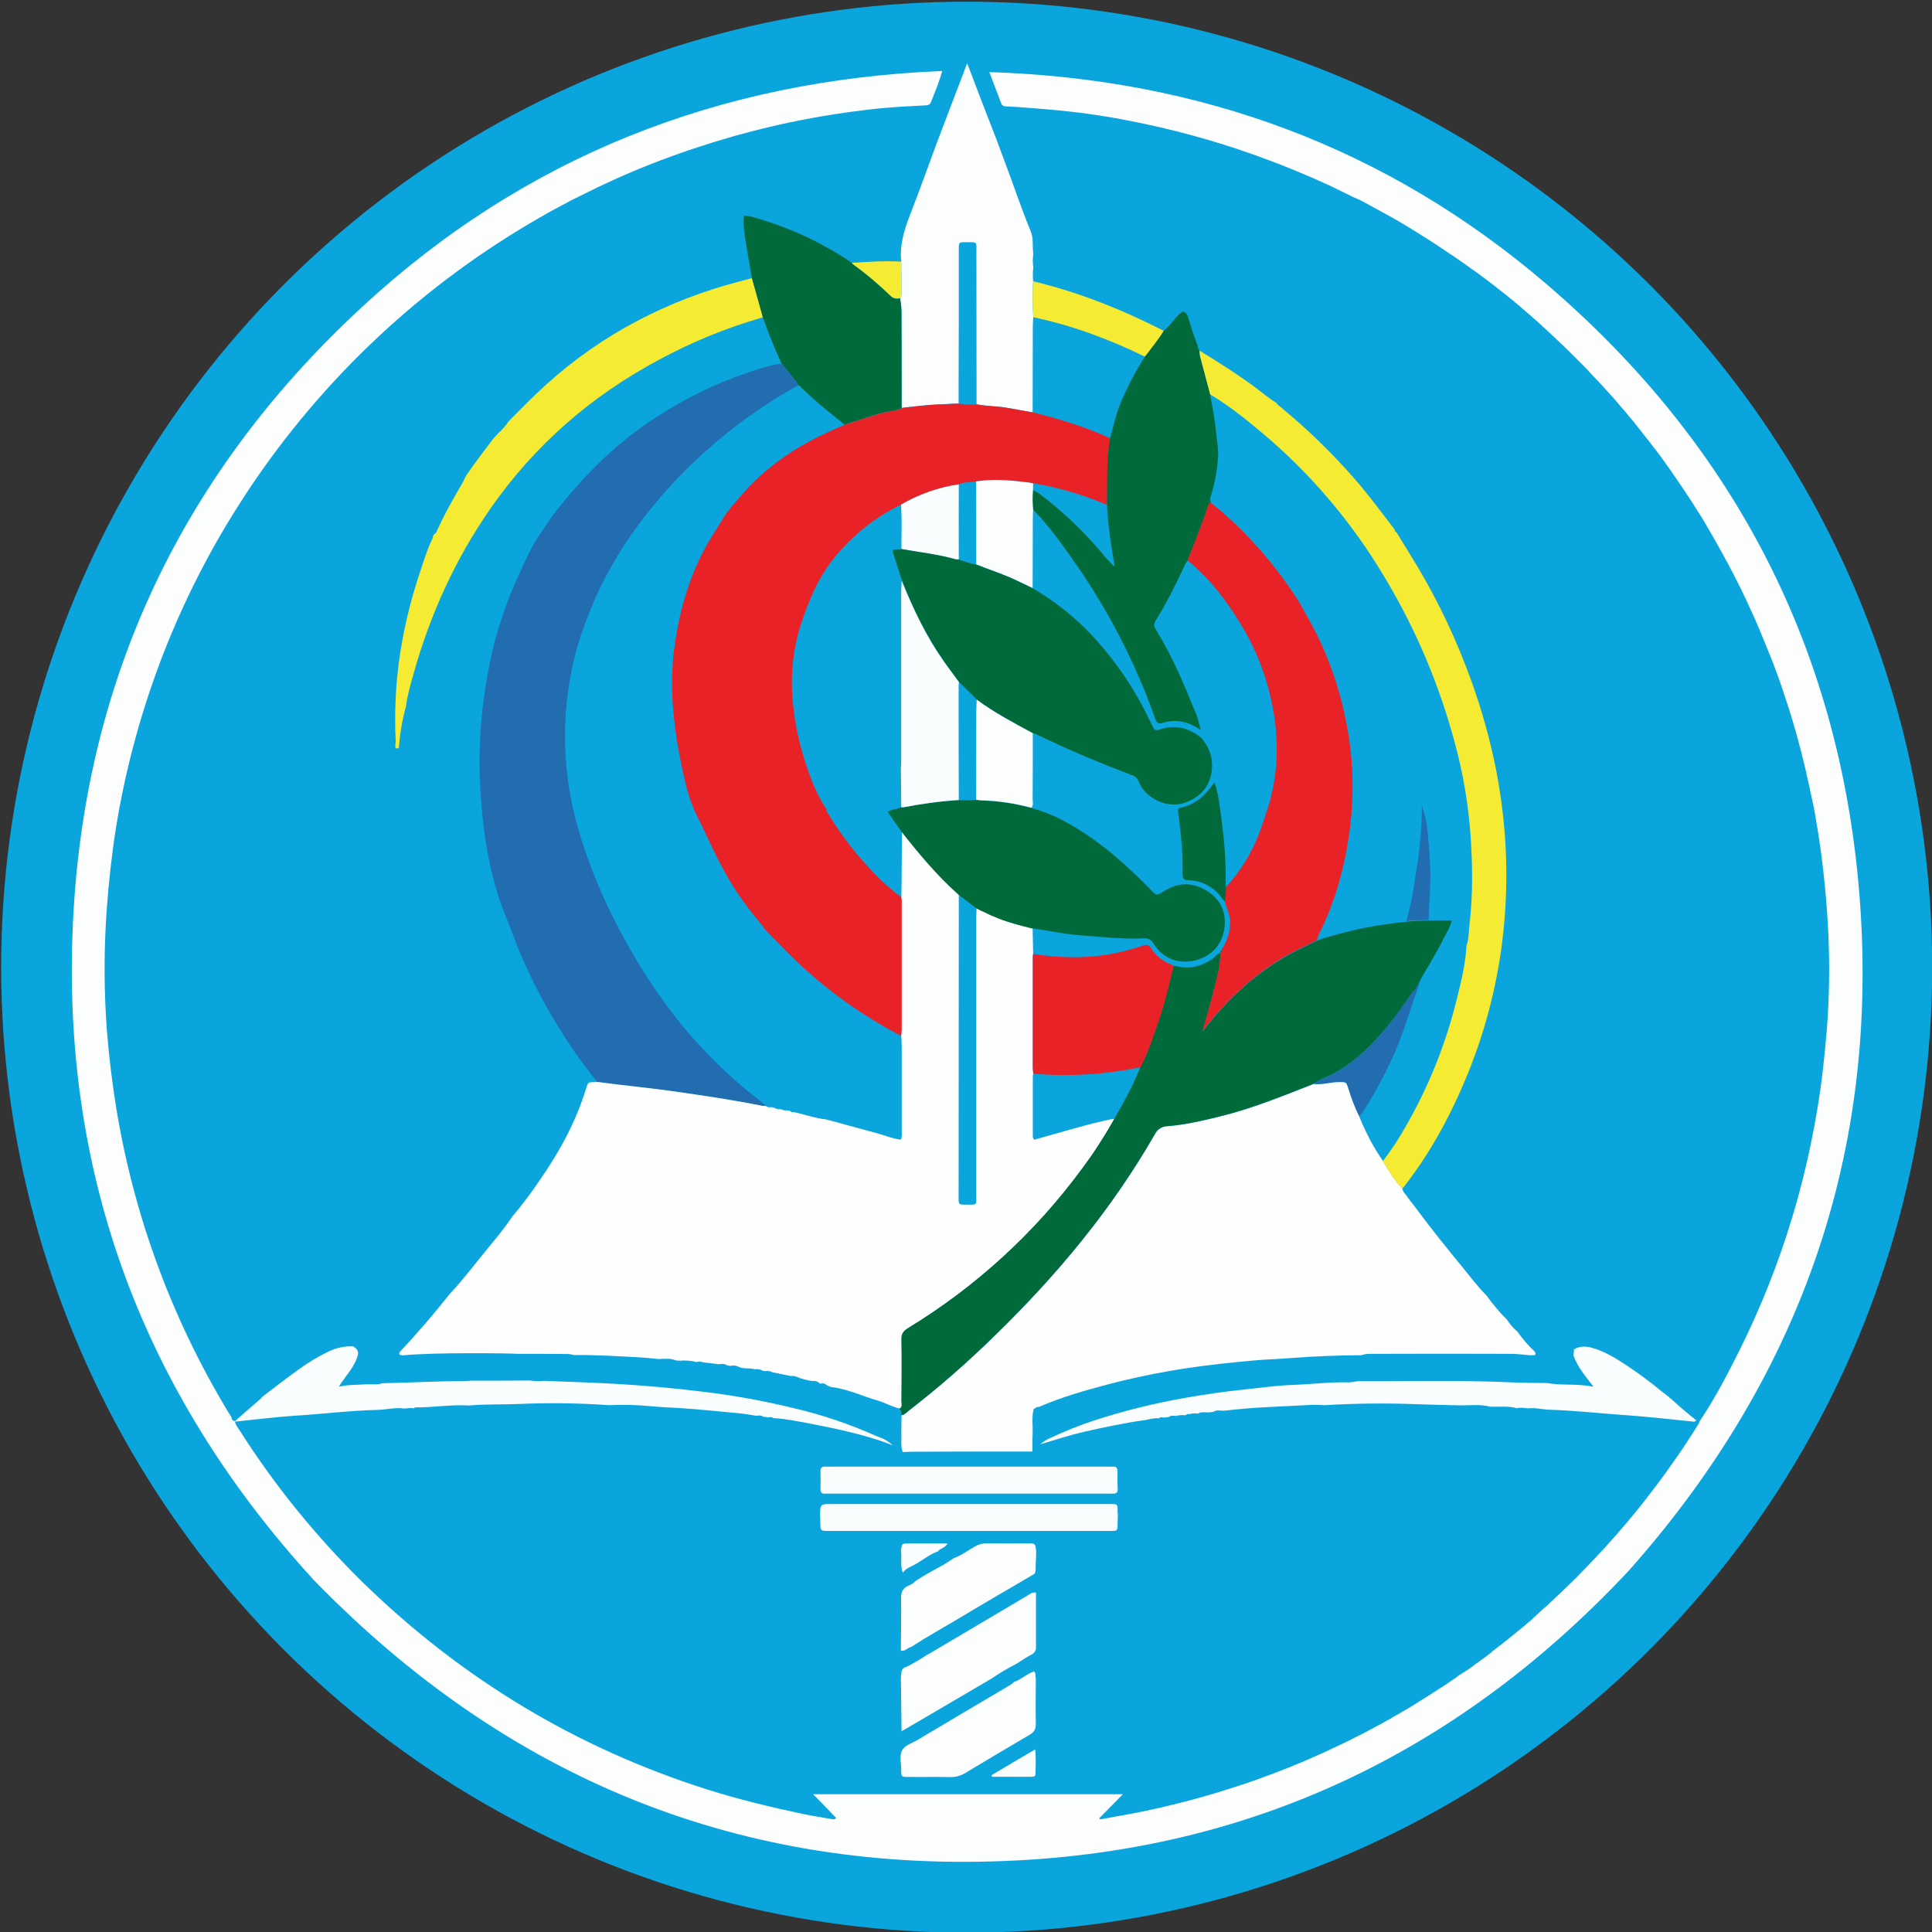 <?xml version="1.0" encoding="utf-8"?>
<!-- Generator: Adobe Illustrator 25.0.0, SVG Export Plug-In . SVG Version: 6.00 Build 0)  -->
<svg version="1.1" id="a9bc6eef-0910-4fa5-aa8e-fd94bbe05bfa"
	 xmlns="http://www.w3.org/2000/svg" xmlns:xlink="http://www.w3.org/1999/xlink" x="0px" y="0px" viewBox="0 0 1151.2 1151.3"
	 style="enable-background:new 0 0 1151.2 1151.3;" xml:space="preserve">
<rect x="0" y="0" width="1151.2" height="1151.3" fill="#333333" stroke="none"/>
<style type="text/css">
	.st0{fill:#0BA5DE;}
	.st1{fill:#226DB0;}
	.st2{display:none;fill:#0BA5DE;}
	.st3{fill:#FCFEFE;}
	.st4{fill:#F9FDFE;}
	.st5{fill:#F5EB33;}
	.st6{fill:#016A3A;}
	.st7{fill:#E92228;}
	.st8{fill:#FEFEFF;}
	.st9{fill:#05A8E1;}
	.st10{fill:#06AEE4;}
	.st11{fill:#03B4E6;}
</style>
<circle class="st0" cx="576" cy="576.3" r="575.3"/>
<g>
	<path class="st1" d="M844,577.7c-0.9,3.8-1.9,7.6-3,11.4c-1,3.5-2,6.1-4.2,9c-5,6.5-9.7,13.1-15.1,19.3c-7.6,8.7-16.2,16.3-26.4,22
		c-4.1,2.3-8.8,3.5-12.6,6.5c5.1,0.7,10.1-1.1,15.1-1.1c4.4,0,4.3-0.2,5.6,3.8c1.7,5.7,3.8,11.2,6.4,16.5c1.2-1,2.2-2.1,2.9-3.5
		c3.7-5.6,7-11.6,10.2-17.5c6.4-11.9,11.7-24.4,15.8-37.3c4.6-14.5,11.1-28.7,11.9-44.1c0.2-4.6-0.8-9.4,0.4-13.9
		C848.7,558.5,846.4,568.1,844,577.7z"/>
	<path class="st1" d="M850.4,493.3c-0.6-5.9-3.2-13.1-3.2-13.5c0.2,10.8-0.9,21.1-2.1,31.5c-0.5,4-1.4,7.9-1.9,11.9
		c-1.1,8.7-2.9,17.3-5.2,25.7c4.4-0.8,8.9-0.4,13.3-0.8c0,0,0.1-4,0.1-4.2c0.3-7.4,0.9-14.8,0.9-22.2
		C852.3,512.2,851.3,502.7,850.4,493.3z"/>
</g>
<circle class="st2" cx="576" cy="576.3" r="575.3"/>
<path class="st3" d="M970.8,935.6c-98.5,105.4-219.4,165.2-363.8,172.9c-165.1,8.9-305-48.6-420.1-167.1
	C88.8,834.2,39.2,707.9,43,562.6c3.9-150,62-277.1,172.1-379.1C312.2,93.4,428.5,47.7,561.4,42.3c-1.8,6.9-4.4,12.7-6.7,18.6
	c-0.7,1.8-2.2,1.8-3.7,1.9c-4.2,0.2-8.4,0.5-12.7,0.7c-14,0.8-28,2.5-41.8,4.7c-17,2.6-33.9,6.2-50.6,10.6c-2,0.5-4,1.1-6,1.6
	c-2,0.5-3.9,1.1-5.9,1.7c-1.7,0.5-3.4,1-5.1,1.5c-2.8,0.8-5.5,1.7-8.3,2.6c-1.4,0.4-2.8,0.9-4.1,1.3c-15.1,4.9-29.9,10.5-44.4,16.8
	c-1.3,0.6-2.6,1.1-3.9,1.7c-1.3,0.6-2.6,1.2-3.9,1.8c-3.2,1.5-6.4,2.9-9.6,4.5c-1.8,0.9-3.7,1.8-5.5,2.7c-1.9,0.9-3.9,1.9-5.8,2.9
	c-0.3,0.1-0.6,0.3-0.9,0.4c-1.6,0.8-3.2,1.6-4.8,2.5c-0.1,0.1-0.2,0.1-0.3,0.2c-1,0.5-2.1,1.1-3.1,1.6c-0.5,0.3-1.1,0.6-1.6,0.9
	c-1.2,0.6-2.4,1.3-3.6,1.9c-2,1.1-4,2.2-6,3.4c-70.4,40-130.4,96-175.2,163.4c-0.7,1.1-1.4,2.2-2.1,3.2c-0.7,1.1-1.4,2.2-2.1,3.3
	c-0.8,1.2-1.5,2.4-2.3,3.6c-0.8,1.2-1.5,2.4-2.3,3.6c-35.6,57.4-59.4,121.3-70.1,188c-2.5,15.9-4.2,31.8-5.4,47.9
	c-1.5,21-1.7,42-0.5,63c0.8,14.8,2.4,29.6,4.5,44.4c9.6,68.4,33.1,134.1,69,193.2c0.6,1,1.5,1.9,1.5,3.2c0.3,0.3,0.5,0.6,0.8,0.9
	c0.4,0.1,0.9,0.2,1.3,0.3L140,847c0.4,2.3,1.9,4,3.1,5.8c20.9,32.8,45.5,63,73.2,90.2c58.6,57.1,126.8,98.4,204.9,123.2
	c18.9,6,38.1,10.6,57.4,14.7c5.8,1.2,11.6,2.1,17.5,3.1c0.8,0.2,1.7-0.1,2.1-0.8c-4.3-4.5-8.7-9-13.7-14.1h184.6
	c-5,5.1-9.5,9.7-14.1,14.3c0.2,0.2,0.3,0.5,0.5,0.7c8.9-1.7,17.9-3.1,26.8-5c2.1-0.5,4.3-0.9,6.4-1.4c0.2,0,0.3-0.1,0.5-0.1
	c1.9-0.4,3.7-0.8,5.6-1.3c0.4-0.1,0.8-0.2,1.2-0.3c1.8-0.4,3.6-0.9,5.4-1.3c2.1-0.5,4.2-1.1,6.3-1.6c2.1-0.6,4.2-1.1,6.3-1.7
	c2.1-0.6,4.2-1.2,6.3-1.8c4.2-1.2,8.3-2.5,12.4-3.8c2.1-0.7,4.1-1.3,6.2-2c2-0.6,3.9-1.3,5.9-2c0.1-0.1,0.2-0.1,0.4-0.1
	c2-0.7,3.9-1.4,5.9-2.1c0.1,0,0.1,0,0.2-0.1c1.9-0.7,3.8-1.4,5.7-2.1c0.8-0.3,1.6-0.6,2.5-0.9c1.3-0.5,2.6-1,3.8-1.5
	c2-0.8,4-1.5,5.9-2.3c0.1-0.1,0.3-0.1,0.4-0.2c1.3-0.5,2.6-1.1,4-1.6c1.3-0.6,2.7-1.1,4-1.7c0.7-0.3,1.4-0.6,2.1-0.9
	c0.8-0.3,1.6-0.7,2.4-1.1c1.1-0.5,2.3-1,3.4-1.5c1-0.4,2-0.9,3-1.3c1.1-0.5,2.1-1,3.2-1.5c3.2-1.5,6.3-3,9.5-4.5
	c2.2-1,4.3-2.1,6.4-3.2c1.3-0.6,2.5-1.3,3.8-1.9c0.6-0.3,1.2-0.6,1.8-0.9c1.9-1,3.7-2,5.6-3c1.2-0.7,2.5-1.3,3.7-2
	c1.4-0.7,2.7-1.5,4-2.2c1.3-0.7,2.6-1.4,3.8-2.2c1.2-0.7,2.5-1.4,3.7-2.1c1.4-0.8,2.8-1.7,4.3-2.5c0.8-0.5,1.5-0.9,2.3-1.4
	c1.1-0.6,2.2-1.3,3.2-2c1.1-0.7,2.2-1.3,3.2-2c1.6-1,3.2-2,4.8-3c1.4-0.9,2.8-1.8,4.2-2.7c1.4-0.9,2.8-1.8,4.2-2.7
	c1.2-0.8,2.5-1.6,3.7-2.5c0.8-0.6,1.7-1.1,2.5-1.7c0.7-0.5,1.4-0.9,2-1.4c0,0,0.1,0,0.1-0.1c0.1,0,0.1-0.1,0.1-0.1c0,0,0,0,0.1-0.1
	c0.1-0.1,0.2-0.1,0.3-0.2c0,0,0.1,0,0.1-0.1c0.1-0.1,0.2-0.2,0.4-0.2c0,0,0,0,0,0l0,0c0.1-0.1,0.2-0.2,0.3-0.2
	c0.1-0.1,0.2-0.1,0.2-0.2c0.1,0,0.1-0.1,0.2-0.1c0,0,0,0,0,0h0c0,0,0,0,0,0c0,0,0,0,0,0c0,0,0,0,0.1,0c0,0,0,0,0.1,0
	c0.3-0.2,0.6-0.4,0.9-0.7c0.1-0.1,0.2-0.2,0.3-0.2c0,0,0,0,0,0c0,0,0,0,0,0l0.2-0.1l0,0c0.1-0.1,0.2-0.1,0.3-0.2
	c0.1,0,0.1-0.1,0.2-0.1c0,0,0,0,0.1,0c0.2-0.1,0.4-0.3,0.6-0.4c0.3-0.2,0.6-0.4,1-0.7c0.5-0.3,1-0.7,1.5-1c0.1-0.1,0.2-0.1,0.3-0.2
	c0.6-0.5,1.3-0.9,1.9-1.4c0.3-0.2,0.6-0.4,0.8-0.6c0.4-0.3,0.9-0.7,1.3-1c0.1,0,0.1-0.1,0.2-0.1c0,0,0.1-0.1,0.2-0.1
	c0.2-0.2,0.5-0.3,0.7-0.5c0.1-0.1,0.2-0.1,0.3-0.2c0.1-0.1,0.3-0.2,0.4-0.3c0.3-0.2,0.5-0.4,0.8-0.6c0.2-0.1,0.3-0.2,0.5-0.4
	c0.6-0.4,1.1-0.8,1.7-1.2c1.3-1,2.6-2,3.9-3c0.1-0.1,0.1-0.1,0.2-0.2c0.1-0.1,0.2-0.1,0.2-0.2c0,0,0,0,0,0c0,0,0,0,0,0
	c0.1-0.1,0.2-0.2,0.3-0.3c0,0,0,0,0,0c0.6-0.5,1.3-1,1.9-1.5c0.6-0.4,1.1-0.9,1.7-1.3c0.4-0.3,0.7-0.6,1.1-0.8
	c0.3-0.2,0.5-0.4,0.8-0.6c0.6-0.5,1.1-0.9,1.7-1.4c0,0,0,0,0,0s0,0,0,0c0.4-0.4,0.9-0.7,1.3-1c1.1-0.9,2.2-1.7,3.2-2.6
	c0.1-0.1,0.2-0.2,0.4-0.3c0.5-0.4,1-0.8,1.5-1.2c1.1-0.9,2.2-1.9,3.4-2.8c0.2-0.1,0.3-0.3,0.5-0.4c0.5-0.4,0.9-0.8,1.3-1.1
	c0.6-0.5,1.3-1.1,1.9-1.6c0.6-0.5,1.2-1.1,1.9-1.6c0.4-0.3,0.8-0.6,1.1-1c0.4-0.3,0.8-0.7,1.1-1c0.1-0.1,0.2-0.2,0.3-0.3
	c0.4-0.3,0.8-0.6,1.1-1c0,0,0.1-0.1,0.1-0.1c0,0,0.1,0,0.1-0.1c0.1-0.1,0.2-0.2,0.4-0.3c0,0,0,0,0,0c0,0,0,0,0,0
	c0,0,0.1-0.1,0.1-0.1c0,0,0,0,0,0c0,0,0.1-0.1,0.1-0.1c0,0,0.1-0.1,0.1-0.1c0,0,0,0,0,0c0,0,0,0,0.1-0.1c0.1,0,0.1-0.1,0.2-0.2
	c0.1-0.1,0.2-0.2,0.3-0.3c0.2-0.2,0.4-0.3,0.6-0.5c0,0,0.1-0.1,0.1-0.1c0.2-0.2,0.3-0.3,0.5-0.5c0.1-0.1,0.1-0.1,0.2-0.2
	c0.1-0.1,0.1-0.1,0.2-0.2c0.3-0.3,0.6-0.5,0.9-0.8c0.3-0.2,0.5-0.5,0.8-0.7c0.1-0.1,0.2-0.2,0.4-0.3c0.4-0.3,0.7-0.6,1-0.9
	c0.2-0.2,0.4-0.3,0.6-0.5c0,0,0.1-0.1,0.1-0.1c0.1-0.1,0.2-0.1,0.2-0.2c0,0,0.1,0,0.1-0.1c0.2-0.2,0.4-0.4,0.6-0.6
	c0.1-0.1,0.2-0.2,0.3-0.3l0,0c0.1-0.1,0.2-0.2,0.3-0.3c0.1-0.1,0.2-0.2,0.3-0.3c0.1,0,0.1-0.1,0.2-0.2c0,0,0.1-0.1,0.2-0.1
	c0-0.1,0.1-0.1,0.2-0.2c0.2-0.2,0.5-0.4,0.7-0.6c0.2-0.2,0.4-0.3,0.5-0.5c0.1-0.1,0.2-0.2,0.3-0.3c0,0,0,0,0.1-0.1
	c0,0,0.1-0.1,0.1-0.1c0,0,0.1-0.1,0.1-0.1c0.1,0,0.1-0.1,0.2-0.2c0,0,0,0,0.1-0.1c0,0,0,0,0,0c0.2-0.2,0.4-0.4,0.6-0.5
	c0.1-0.1,0.2-0.1,0.2-0.2c0.1-0.1,0.3-0.2,0.4-0.4c0.1-0.1,0.3-0.2,0.4-0.4c0.2-0.2,0.3-0.3,0.5-0.4c0.1-0.1,0.1-0.1,0.2-0.2
	c0.1-0.1,0.1-0.1,0.2-0.2c0,0,0,0,0,0l0.2-0.2c1-1,2.1-2,3.1-3c0.6-0.6,1.3-1.2,1.9-1.8c0.2-0.2,0.4-0.4,0.6-0.6
	c0.1-0.1,0.1-0.1,0.2-0.2c0.1-0.1,0.2-0.2,0.4-0.4c1.1-1.1,2.3-2.2,3.4-3.3c1.2-1.2,2.4-2.5,3.6-3.7c1.2-1.2,2.4-2.5,3.6-3.7
	c1.3-1.3,2.5-2.7,3.8-4c1.3-1.4,2.7-2.9,4-4.3c0.2-0.2,0.4-0.4,0.6-0.6c1.3-1.4,2.6-2.8,3.8-4.2c1.6-1.8,3.3-3.7,4.9-5.5
	c0.8-0.9,1.6-1.9,2.4-2.8s1.6-1.9,2.4-2.8c0.8-0.9,1.6-1.9,2.4-2.8c0.4-0.5,0.9-1.1,1.3-1.6c1.4-1.7,2.8-3.4,4.2-5.1
	c2-2.4,3.9-4.9,5.8-7.4c0.8-1,1.6-2.1,2.4-3.1c1.1-1.4,2.1-2.8,3.2-4.2c1-1.3,1.9-2.6,2.9-3.9c1-1.3,2-2.7,2.9-4c2-2.8,4-5.7,6-8.5
	c0,0,0,0,0,0c2.1-3,4.2-6.1,6.2-9.2c0,0,0.1-0.1,0.1-0.2c2.2-3.3,4.3-6.6,6.4-10c0.3-0.6,0.6-1.2,0.8-1.8c9-13.4,16.4-27.6,23.6-42
	c12.7-25.5,23.2-51.9,31.4-79.1c6.2-20.4,11-41.1,14.6-62.1c2.9-16.5,4.7-33.1,6.1-49.8c1.5-19.3,1.8-38.6,0.9-57.9
	c-0.9-18.6-2.7-37.1-5.4-55.5c-0.2-1.5-0.5-2.9-0.7-4.4c-0.5-2.8-0.9-5.6-1.4-8.4c-0.2-1.4-0.5-2.7-0.7-4.1
	c-0.3-1.4-0.5-2.7-0.8-4.1c-0.1-0.5-0.2-0.9-0.3-1.3c0-0.1-0.1-0.3-0.1-0.4c-0.2-0.8-0.3-1.6-0.5-2.4c-0.1-0.3-0.1-0.7-0.2-1
	c0-0.3-0.1-0.5-0.2-0.8c0,0,0-0.1,0-0.1c-0.1-0.3-0.1-0.5-0.2-0.8c-0.2-0.7-0.3-1.4-0.4-2.1c-0.2-1-0.4-2.1-0.7-3.1
	c-0.3-1.3-0.6-2.7-0.9-4c-0.3-1.2-0.6-2.5-0.8-3.7c-0.3-1.2-0.6-2.5-0.9-3.7c-0.7-2.7-1.3-5.4-2-8.1c-0.3-1.2-0.6-2.3-0.9-3.5
	c-0.1-0.4-0.2-0.7-0.3-1.1c-0.3-1.3-0.7-2.5-1-3.8c-0.4-1.3-0.7-2.6-1.1-3.9c-0.1-0.2-0.1-0.4-0.2-0.6c-0.4-1.2-0.7-2.5-1.1-3.8
	c-0.1-0.2-0.1-0.4-0.1-0.5c-0.3-1-0.6-2-0.9-2.9c-0.4-1.3-0.8-2.6-1.2-3.9c-0.8-2.6-1.6-5.1-2.5-7.7c-0.4-1.3-0.9-2.7-1.3-4
	c-0.5-1.4-0.9-2.8-1.4-4.2c-0.4-1-0.7-2.1-1.1-3.1c0-0.1-0.1-0.2-0.1-0.3c0,0,0,0,0,0c-0.8-2.3-1.7-4.7-2.6-7
	c-0.5-1.5-1.1-2.9-1.7-4.4c0,0,0-0.1,0-0.1c-0.4-0.9-0.7-1.8-1.1-2.7c-0.2-0.6-0.4-1.2-0.7-1.7c-0.6-1.5-1.2-3-1.8-4.5
	c-0.2-0.4-0.3-0.8-0.5-1.2c-0.6-1.4-1.1-2.7-1.7-4.1c0,0,0,0,0,0c-0.3-0.7-0.5-1.3-0.8-2c-0.3-0.7-0.6-1.3-0.8-2c0,0,0-0.1-0.1-0.2
	c-0.6-1.4-1.2-2.7-1.8-4.1c0-0.1-0.1-0.2-0.1-0.3c-0.5-1.1-1-2.3-1.5-3.4c-0.2-0.5-0.5-1.1-0.8-1.7c-0.3-0.7-0.6-1.3-0.9-2
	c-0.6-1.2-1.1-2.4-1.7-3.7c-0.5-1.1-1-2.2-1.5-3.3c0,0,0-0.1-0.1-0.1c0-0.1-0.1-0.2-0.1-0.2c-0.6-1.2-1.2-2.4-1.7-3.6
	c-0.4-0.9-0.8-1.8-1.3-2.6c-0.1-0.1-0.1-0.3-0.2-0.4c-0.5-1-1-2-1.5-3c-1.4-2.8-2.8-5.6-4.3-8.3c-0.6-1.2-1.2-2.4-1.9-3.6
	c0,0,0-0.1-0.1-0.1c-0.6-1.1-1.2-2.3-1.8-3.4c-0.9-1.7-1.8-3.3-2.8-5c-0.1-0.1-0.2-0.3-0.2-0.4c-0.9-1.6-1.8-3.2-2.7-4.8
	c-0.1-0.1-0.1-0.2-0.2-0.3c-0.7-1.2-1.3-2.3-2-3.5c-0.7-1.3-1.5-2.5-2.2-3.8c-0.4-0.6-0.8-1.3-1.1-1.9c-0.9-1.6-1.9-3.2-2.9-4.7
	c-0.6-1-1.2-1.9-1.8-2.8c-0.8-1.2-1.6-2.5-2.3-3.7c-0.4-0.6-0.8-1.2-1.2-1.8c-0.6-1-1.3-1.9-1.9-2.9c-0.1-0.1-0.2-0.2-0.2-0.3
	c-0.4-0.6-0.8-1.2-1.2-1.8c-0.2-0.3-0.4-0.6-0.6-0.9c-1.6-2.4-3.2-4.8-4.8-7.1c-0.5-0.7-0.9-1.3-1.4-2c-0.1-0.2-0.2-0.3-0.3-0.5
	c-0.8-1.2-1.7-2.4-2.5-3.6c-1.1-1.5-2.2-3.1-3.3-4.6c-0.7-1-1.4-1.9-2.1-2.9c-0.8-1.1-1.6-2.2-2.5-3.3c-0.8-1-1.6-2.1-2.4-3.1
	c-0.8-1-1.5-2-2.2-2.9c-0.1-0.1-0.2-0.2-0.3-0.3c-0.8-1-1.5-1.9-2.3-2.9c-0.5-0.7-1.1-1.4-1.6-2.1s-1.1-1.4-1.7-2.1
	c-0.2-0.3-0.4-0.5-0.6-0.8c-0.7-0.9-1.5-1.8-2.2-2.8c-0.4-0.5-0.8-1-1.3-1.5c-0.8-1-1.6-2-2.4-2.9c-0.5-0.6-0.9-1.1-1.4-1.7
	c-0.5-0.5-0.9-1.1-1.4-1.6c-0.4-0.5-0.8-0.9-1.2-1.4c-0.4-0.4-0.8-0.9-1.1-1.3c-0.8-1-1.6-1.9-2.5-2.9c-0.5-0.6-1-1.2-1.6-1.8
	c-0.1-0.1-0.1-0.2-0.2-0.2c-0.9-1-1.8-2-2.7-3c-0.6-0.6-1.1-1.2-1.7-1.9c-1.5-1.6-3-3.2-4.5-4.8c0-0.1-0.1-0.1-0.1-0.1
	c-1.5-1.6-3.1-3.3-4.6-4.9c-0.1-0.1-0.2-0.2-0.3-0.4c-1.5-1.6-3-3.1-4.6-4.7c-0.6-0.6-1.2-1.2-1.8-1.8c-0.6-0.6-1.2-1.2-1.8-1.8
	c-0.6-0.6-1.2-1.2-1.8-1.8c-0.3-0.3-0.7-0.7-1-1c-0.8-0.8-1.5-1.5-2.3-2.2c-0.5-0.5-1-0.9-1.4-1.4c-0.3-0.3-0.6-0.6-0.9-0.8
	c-0.9-0.8-1.7-1.7-2.6-2.5c-0.4-0.4-0.9-0.8-1.3-1.3c-0.3-0.2-0.5-0.5-0.8-0.7c-0.9-0.8-1.8-1.7-2.7-2.5c-0.9-0.8-1.8-1.6-2.7-2.5
	c-0.9-0.8-1.8-1.6-2.7-2.5c-1-0.9-2-1.8-3-2.7c0,0,0,0,0,0c-0.5-0.4-1-0.9-1.5-1.3c-0.5-0.4-1-0.9-1.5-1.3c-2-1.7-3.9-3.4-5.9-5.1
	c-0.1,0-0.1-0.1-0.2-0.2c-1.2-1-2.5-2.1-3.7-3.1c-1.4-1.2-2.8-2.3-4.3-3.5c-0.6-0.5-1.2-1-1.8-1.4c-1.2-0.9-2.3-1.9-3.5-2.8
	c-1.7-1.4-3.5-2.7-5.2-4c-1.2-0.9-2.4-1.9-3.7-2.8c-1-0.8-2.1-1.5-3.1-2.3c-1-0.8-2-1.5-3.1-2.2c-0.2-0.1-0.4-0.3-0.6-0.4
	c-1-0.7-1.9-1.4-2.9-2.1c-1.1-0.8-2.2-1.6-3.3-2.3c-0.4-0.3-0.7-0.5-1.1-0.8c-0.7-0.5-1.5-1-2.2-1.5c-1.1-0.8-2.2-1.5-3.3-2.2
	c-1.2-0.8-2.4-1.6-3.7-2.5c-1-0.7-2.1-1.4-3.1-2.1c-1.1-0.7-2.3-1.5-3.4-2.2c-1.1-0.7-2.3-1.5-3.4-2.2c-1.7-1.1-3.4-2.1-5.1-3.2
	c-1-0.6-1.9-1.2-2.9-1.8c0,0-0.1,0-0.1-0.1c-0.2-0.1-0.4-0.2-0.6-0.3c-0.1-0.1-0.3-0.2-0.4-0.3c-1.4-0.8-2.7-1.7-4.1-2.5
	c-1.4-0.8-2.8-1.6-4.1-2.4c-2.3-1.4-4.7-2.7-7.1-4c-1-0.5-1.9-1.1-2.9-1.6c-0.2-0.1-0.5-0.2-0.7-0.4c-1.2-0.6-2.3-1.3-3.5-1.9
	c-0.2-0.1-0.4-0.2-0.6-0.3c-0.8-0.5-1.7-0.9-2.5-1.4c-0.1-0.1-0.3-0.2-0.4-0.2c0,0-0.1,0-0.1-0.1c-1.2-0.6-2.4-1.3-3.6-1.9
	c-0.1,0-0.1-0.1-0.2-0.1c0,0,0,0,0,0c-0.5-0.3-1-0.5-1.5-0.8c-0.2-0.1-0.3-0.2-0.5-0.2c-0.1-0.1-0.2-0.1-0.4-0.2c0,0,0,0-0.1,0
	c-0.2-0.1-0.4-0.2-0.6-0.3c-0.1-0.1-0.2-0.1-0.4-0.2c-0.1,0-0.2-0.1-0.3-0.1c-0.1,0-0.2-0.1-0.3-0.1c-0.4-0.2-0.8-0.4-1.3-0.6
	c-0.4-0.2-0.8-0.4-1.2-0.6c-0.2-0.1-0.4-0.2-0.6-0.3c-1.2-0.6-2.4-1.2-3.7-1.8c-1.2-0.6-2.5-1.2-3.7-1.8c-1.2-0.6-2.5-1.2-3.7-1.8
	c-0.2-0.1-0.4-0.2-0.6-0.3c-2.2-1-4.4-2-6.6-3c-0.2-0.1-0.3-0.1-0.5-0.2c-2.4-1.1-4.9-2.2-7.4-3.2c-2.5-1.1-5.1-2.2-7.6-3.2
	c-2.6-1.1-5.3-2.1-7.9-3.2c-1.3-0.5-2.7-1-4-1.5c-4.2-1.6-8.3-3.1-12.5-4.6c-23.7-8.4-48.1-15-72.8-19.8c-15.9-3.2-32-5.4-48.2-6.8
	c-8.3-0.6-16.5-1.5-24.8-1.8c-1.5-0.1-3.1,0-3.8-1.8c-2.3-6-4.5-11.9-7.1-18.7C715.7,47,826.6,88.1,921.4,169.2
	c108.8,93.1,172,211.5,185.7,354.2C1122.1,680.1,1075.4,817.7,970.8,935.6z"/>
<path class="st3" d="M615.7,189c-0.1,1.8-0.3,3.7-0.3,5.5c0,17.1-0.1,34.2-0.1,51.2c-5.5-0.9-10.9-2.1-16.4-2.9
	c-5.7-0.9-11.4-0.8-17-1.9c0-30.1-0.1-60.2-0.1-90.4c0-6.9,0.8-6.1-6.3-6.2c-4.2,0-4.2,0.1-4.2,4.2c0,14.4,0,28.8,0,43.1
	c0,12.2-0.1,24.4-0.1,36.6c0,4.1,0,8.1,0,12.2c0,0-0.1,0-0.2,0c-2.7,0.1-5.4,0.2-8.1,0.4c-0.2,0-0.4,0-0.6,0c-0.8,0-1.5,0.1-2.3,0.1
	c-0.2,0-0.5,0-0.7,0c-1,0.1-2.1,0.2-3.1,0.2c-1,0.1-2.1,0.2-3.1,0.2c-1,0.1-2.1,0.2-3.1,0.3c-1.3,0.1-2.6,0.2-3.9,0.4
	c-1.5,0.2-2.9,0.3-4.4,0.5c-0.1,0-0.2,0-0.2,0c-1.4,0.2-2.8,0.3-4.2,0.5c0-18.6-0.1-37.3-0.1-55.9c0.1-3.2-0.2-6.4-0.9-9.6
	c1.1-0.9,0.8-2.1,0.8-3.3c0-6.2,0-12.3-0.1-18.5c-1.1-10.6,2.3-20.2,6.1-29.9c5.4-13.8,10.3-27.8,15.5-41.7
	c5.8-15.1,11.5-30.2,17.7-46.4c6.1,16.1,11.9,31.2,17.8,46.3c1,2.7,2,5.4,3,8.1c1,2.7,2,5.4,3,8.1c2,5.4,4,10.8,5.9,16.2
	c2.6,7.1,5.2,14.3,8.1,21.3c1.9,4.4,0.9,9,1.6,13.5c-0.4,2.7-0.4,5.4,0,8.1c-0.3,2.7-0.4,5.4-0.1,8.1
	C615.2,174.7,615.2,181.8,615.7,189z"/>
<path class="st4" d="M531.9,861.2c-3-1.2-5.2-2-7.3-2.7c-13.7-4.5-27.7-7.5-41.8-10.2c-7.3-1.4-14.6-2.9-22-3.3l0,0.1
	c-0.9-1-2-0.7-3.1-0.5c-0.9-0.2-1.9-0.3-2.8-0.4c-1.3-1-2.8-0.8-4.3-0.6c-2.8-0.4-5.6-1-8.5-1.3c-12.4-1.2-24.8-2.5-37.2-3.3
	c-5.7-0.4-11.4-0.5-17.2-1.1c-8.2-0.8-16.5-1-24.8-0.6c-18-1.3-36.1-1.5-54.2-0.7c-9.8,0.4-19.6,0-29.3,0.9
	c-10.6-0.7-21.1,1.2-31.7,1.1c-0.5,0-0.9,0.4-1.3,0.6c-1.9-0.5-3.7,0-5.5,0.1c-5.4-0.8-10.8,0.7-16.1,0.8c-16.5,0.4-33,2.5-49.5,3.5
	c-11.8,0.8-23.5,2.3-35.2,3.5l0.1-0.5c4.9-4.2,9.7-8.4,14.5-12.6c0.6-0.5,1.2-1.2,1.7-1.8c7.1-5.4,14.2-10.9,21.4-16.1
	c5.7-4.2,11.8-7.8,18.2-10.9c4.4-2.1,9.3-3.1,14.2-3c1.9,0.9,3.2,2.2,3.2,4.5c-1.6,7.4-7.2,12.6-11.5,19.6c5.8-1.4,10.7-1,15.5-1.4
	c3.5-0.3,7.1,0.5,10.5-0.7c15.7-0.2,31.3-1.3,47-1.2c1.9,0,3.7-0.2,5.6-0.3c11.8,0,23.6,0,35.4-0.1c2.7,0.4,5.5,0.5,8.2,0.2
	c14.9,0.6,29.8,1,44.7,1.9c16.6,1,33.1,2.5,49.5,4.5c18.5,2.2,36.8,5.5,54.8,9.9c16.8,3.9,33.2,9.5,48.9,16.5
	C525.3,856.8,528.6,858,531.9,861.2z"/>
<path class="st4" d="M1010.7,846.3c-0.3,0.6-1,0.9-1.7,0.8c-14.9-1.6-29.8-3.2-44.8-4.2c-13.6-1-27.2-2.5-40.8-2.9
	c-4.4-0.1-8.7-1.4-13.1-0.8c-2.2-0.2-4.3-0.7-6.5-0.1c-5.2-1.5-10.5-0.7-15.8-0.9c-6-1.6-12.2-0.7-18.3-0.8
	c-8.6-0.2-17.2-0.4-25.8-0.7c-18.2-0.7-36.5-0.5-54.6,0.6c-2.5-0.1-5.1-0.3-7.6-0.2c-8.6,0.4-17.2,0.9-25.8,1.3
	c-8.9,0.4-17.8,1.2-26.7,2.2c-2.1-0.1-4.3-0.6-6.3,0.7c-1,0.1-1.9,0.2-2.8,0.3c-2.1,0-4.3-0.5-6.2,0.7c-1.7-0.2-3.3-0.2-5,0.3
	c-0.9-0.2-1.8,0-2.5,0.7c-1.9-0.2-3.8-0.1-5.7,0.4c-1.5-0.1-2.9-0.5-4.2,0.6c-1,0.1-1.9,0.3-2.9,0.4c-1.1-0.2-2.2-0.5-3.1,0.5l0-0.1
	c-2.9-0.3-5.7,0.7-8.5,1.1c-12.2,1.7-24.3,4.3-36.3,7c-8.5,2-16.9,4.7-25.8,7.4c1.8-1.6,3.8-2.9,6-3.8c8.6-4,17.4-7.6,26.4-10.5
	c17.5-5.7,35.4-10.1,53.5-13.3c12-2.1,24-3.9,36.1-5.1c9.6-1,19.2-2.4,28.8-2.7c11-0.4,22-1.8,33-1.5c1.7-0.1,3.4-0.3,5-0.7
	c6.6,0,13.2,0,19.7,0c24.1-0.2,48.3-0.4,72.4,0.7c7.1,0.3,14.1,0.3,21.2,0.4c8.7,1.6,17.6,0.2,27.5,2.2c-5-6.5-9.6-11.9-11.9-18.6
	c0.1-1.2,0.2-2.5,0.3-3.7c3.4-2,7-1.9,10.7-0.9c7.8,2.2,14.5,6.4,21.1,10.8c7.2,4.8,14.1,9.9,20.7,15.4c1,0.8,2.2,1.6,3.2,2.4h0
	c0,0.1,0.1,0.1,0.1,0.2c0,0,0,0,0,0c0.1,0.1,0.2,0.2,0.3,0.2c0.1,0,0.1,0,0.2,0h0.1c0.2,0.6,0.7,1.1,1.2,1.2
	C1000.4,837.8,1005.5,842.1,1010.7,846.3z"/>
<path class="st3" d="M617.3,949v32.6c0.1,1.8-1,3.5-2.7,4.3c-3.1,1.6-5.9,3.6-8.8,5.4c-5.2,2.7-10.2,5.6-15,8.9
	c-11.9,7-23.9,14-35.8,21c-5.7,3.3-11.3,6.6-17.8,10.4c-0.1-11.1-0.3-21.4-0.4-31.8c0.4-2.5-0.3-5.7,3.3-6.6
	c4.2-2.1,8.3-4.5,12.2-7.1c1.5-0.8,3-1.6,4.4-2.5c18.5-10.9,36.9-21.8,55.4-32.8C613.6,950,614.9,948.5,617.3,949z"/>
<path class="st3" d="M617.2,1027.3c0,3.1-1,4.8-3.7,6.4c-12.8,7.5-25.6,15.1-38.4,22.8c-2.6,1.6-5.6,2.4-8.6,2.4
	c-8.3-0.2-16.6,0-24.9-0.1c-4.6,0-4.6,0-4.6-4.3c0-3.9-1.2-8.2,0.5-11.5c1.8-3.3,6.2-4.4,9.5-6.4c18.1-10.8,36.3-21.6,54.5-32.3
	c1-0.6,1.9-1.3,2.8-2.1c4.3-1.5,7.6-4.9,11.9-6.3c1.2,1.3,0.5,2.8,1,4.1C617.2,1009,617,1018.1,617.2,1027.3z"/>
<path class="st4" d="M617,1057.2c0,1.3-1.2,1.5-2.2,1.5c-7.9,0-15.8,0-23.7,0l-0.2-1c8.4-5,16.8-10,25.9-15.3
	C617.4,1047.7,617.1,1052.4,617,1057.2z"/>
<path class="st5" d="M454.6,188.9c-0.4,0.2-0.9,0.5-1.4,0.6c-21,6.1-41.2,14.4-60.4,24.8c-40.5,21.6-74.2,50.9-100.4,88.5
	c-21,30.1-36,63.1-45.9,98.4c-1.8,6.5-3.8,13-4.6,19.7c-2.2,8-3.6,16.2-4.2,24.5c-0.7,0.7-1.4,0.9-2.1,0.1c0-0.7,0-1.4,0-2.1
	c0.1-0.5,0.2-1,0.2-1.5c-0.9-17.7,0-35.5,2.7-53c2.5-16.1,6.4-32,11.6-47.5c2.4-7.1,4.5-14.4,7.9-21.1c-0.4-1.7,1.4-2.1,2-3.2
	c4.6-10.4,10.3-20.3,16-30.1c0.6-1.4,1.2-2.7,2-4c4.9-7.2,10.2-14,15.4-20.9c2.9-3.9,7-6.7,9.5-10.9c5.6-5.6,11.1-11.3,16.9-16.8
	c32.2-30.8,70.1-52,112.8-64.5c5.2-1.5,10.4-2.8,15.6-4.2C450.3,173.3,452.4,181.1,454.6,188.9z"/>
<path class="st6" d="M537.2,243.1c-3,1.8-6.5,1.7-9.8,2.5c-8.2,1.9-16.1,5-24.2,7.4c-9.4-7.6-18.8-15-27.3-23.6
	c-3.4-4.3-6.9-8.7-10.3-13c-4.2-9-7.9-18.2-11.1-27.5c-2.2-7.8-4.3-15.5-6.5-23.3c-1.1-6.5-2.3-12.9-3.3-19.3
	c-0.9-5.8-2.2-11.6-1.4-17.8c4,0.1,7.6,1.5,11.2,2.6c18.9,5.8,36.8,14.4,53.1,25.5c0.1,0.3,0.3,0.6,0.5,0.8
	c8,5.7,15.5,12.1,22.5,18.9c1.4,1.5,3.6,2,5.6,1.3c0.6,3.2,0.9,6.4,0.9,9.6C537.2,205.9,537.2,224.5,537.2,243.1z"/>
<path class="st5" d="M536.3,177.6c-2,0.7-4.1,0.2-5.6-1.3c-7-6.8-14.6-13.2-22.5-18.9c-0.2-0.2-0.4-0.5-0.5-0.8
	c9.8-0.6,19.5-1.3,29.3-0.7c0,6.2,0.1,12.3,0.1,18.5C537.1,175.5,537.4,176.7,536.3,177.6z"/>
<path class="st7" d="M661.6,261.2c-2.3,13.2-1.6,26.5-1.9,39.7c-14.1-6.1-29-10.4-44.1-13c-1.5-0.2-3-0.5-4.5-0.7
	c-9.8-1.2-19.7-2-29.5-0.4c-3.4,0.8-7.1,0.2-10.3,1.8c-12.1,1.8-23.8,5.9-34.4,12.1c-15.3,7.4-28.8,18.1-39.5,31.3
	c-9.7,11.8-15.5,25.8-20.2,40.1c-4.5,14-6.2,28.9-5,43.6c1,13.5,3.7,26.8,8,39.6c3,9.3,6.6,18.5,12.1,26.7c-0.1,1.3,0.8,2.2,1.4,3.2
	c4.8,8,10.2,15.6,16.1,22.8c8.3,9.8,17,19.2,27.5,26.8c0.1,0.7,0.2,1.3,0.2,2c0,25.6,0,51.3,0,76.9c0,1.2-0.2,2.3-0.3,3.5
	c-0.6-0.3-1.3-0.5-1.9-0.8c-22.1-11.7-42.5-26.3-60.6-43.5c-6.5-6.1-12.6-12.7-18.8-19c-0.7-1-1.5-2-2.2-3c-0.2-0.3-0.5-0.7-0.8-1
	c-3.7-4.4-7.2-8.9-10.5-13.5c-0.5-0.7-1-1.3-1.4-2c-10.9-15.4-18.1-33-26.4-49.8c-4.4-9.1-6.4-18.7-8.5-28.5
	c-4.1-19.6-6.6-39.7-5.3-59.8c0.2-3.8,0.5-7.7,1.2-11.4c0-0.1,0-0.2,0-0.3c2.9-20.9,8.9-41.8,19.4-60.3c2.1-3.7,4.3-7.3,6.6-10.8
	c1.5-2.3,2.8-4.7,4.4-7c2.1-3,4.4-5.7,6.8-8.4c2.1-2.4,4.1-4.8,6.2-7.1c4.9-5.2,10.2-10,15.8-14.3c2.1-1.6,4.1-3.2,6.3-4.6
	c11.2-7.9,23.5-13.8,36.1-19.1c8.1-2.4,15.9-5.5,24.2-7.4c3.3-0.8,6.8-0.7,9.8-2.5c1.5-0.2,2.9-0.4,4.4-0.5c1.5-0.2,2.9-0.3,4.4-0.5
	c1.3-0.1,2.6-0.3,3.9-0.4c1-0.1,2.1-0.2,3.1-0.3c1-0.1,2.1-0.2,3.1-0.2c1-0.1,2.1-0.2,3.1-0.2c0.2,0,0.5,0,0.7,0
	c0.8,0,1.5-0.1,2.3-0.1c0.2,0,0.4,0,0.6,0c2.7-0.2,5.4-0.3,8.1-0.4c0,0,0.1,0,0.2,0c3.6,0.6,7.2,0.7,10.8,0.5c5.6,1.1,11.4,1,17,1.9
	c5.5,0.9,10.9,2,16.4,2.9C631.1,249.6,646.7,254.3,661.6,261.2z"/>
<path class="st5" d="M693.6,197.2c-3.3,5.4-7.4,10.3-11.2,15.4c-21.3-10.4-43.5-18.7-66.7-23.6c-0.5-7.1-0.5-14.3-0.1-21.4
	C642.8,174.1,668.7,184.5,693.6,197.2z"/>
<path class="st8" d="M912.3,807.6c-3.9-0.3-7.8-0.9-11.6-0.9c-27.3-0.1-54.5-0.1-81.8,0c-2.5,0-5.1-0.2-7.5,0.8
	c-14.1,0.1-28.1,0.6-42.1,1.7c-7.6,0.6-15.2,0.8-22.8,1.5c-13.3,1.2-26.5,2.6-39.8,4.6c-15.7,2.4-31.2,5.6-46.6,9.6
	c-13.9,3.7-27.7,7.6-40.9,13.4c-1-0.1-1.9,0.3-2.6,1l-0.3,0l-0.1,0.2l-0.4,0.1v0.4c-1.1,4.8-0.3,9.6-0.5,14.4c0,0.9-0.1,1.7-0.1,2.6
	c0,0.9,0,1.7,0,2.6c0,0.3,0,0.5,0,0.8c0,0.8,0,1.6,0,2.5c0,0.7,0,1.3,0,2c-23.1,0-46.1,0-69.2,0.1c-2.7,0-5.4,0.1-8.1,0.2
	c-1.3-3.4-0.7-6.9-0.8-10.4c-0.1-3.9,0.1-7.7,0.1-11.5c1.7-0.1,2.7-1.4,3.8-2.3c17.9-13.9,35.1-28.8,51.3-44.7
	c37.1-36,70-75.4,95.8-120.4c1.4-2.9,4.3-4.7,7.5-4.8c10.5-0.8,20.7-3.2,30.8-5.7c19.4-4.7,37.8-12.2,56.3-19.5
	c5.1,0.7,10.1-1.1,15.1-1.1c4.4,0,4.3-0.2,5.6,3.8c1.7,5.7,3.8,11.2,6.4,16.5c1.4,3.5,3,7,4.7,10.4c0.4,0.9,0.9,1.7,1.3,2.6
	c0.4,0.8,0.9,1.7,1.3,2.5c0.4,0.7,0.8,1.4,1.2,2.1c0.4,0.7,0.8,1.4,1.2,2c0.8,1.4,1.6,2.7,2.5,4c0.7,1.1,1.4,2.1,2.1,3.2v0
	c0.9,1.4,1.8,2.9,2.6,4.3c0.8,1.3,1.6,2.6,2.4,3.8c0.2,0.3,0.4,0.6,0.6,0.9c0.3,0.5,0.7,1,1.1,1.5c1.1,1.5,2.2,3,3.5,4.4
	c0.2,0.2,0.4,0.4,0.6,0.7c0,0,0.1,0.1,0.1,0.1c0.2,0.2,0.4,0.4,0.6,0.6c0.2,1.8,1.5,3,2.5,4.3c1.3,1.8,2.6,3.6,4,5.3
	c1.3,1.8,2.7,3.5,4,5.3c1.3,1.8,2.7,3.5,4,5.3c5.4,7,10.9,13.9,16.5,20.8c1.4,1.7,2.8,3.4,4.2,5.1c4.9,6,9.5,12.2,15,17.7
	c3.6,5.1,7.7,9.9,12.2,14.4c1.6,2.6,3.7,5,6.1,7h0c3.1,4.4,6.6,8.4,10.5,12.1C915.8,808.3,913.3,807.2,912.3,807.6z"/>
<path class="st1" d="M341.8,394c-7.7,33.2-6.7,67.3,2.8,100c8.9,30.7,22.9,59.8,40,86.7c8.6,13.5,18.1,26.4,28.7,38.3
	c8.2,9.2,17,17.9,26.3,26.1c5.5,4.8,11.3,9.1,16.9,13.7c-0.2,0-0.5,0.1-0.7,0.1c-0.7,0-1.4,0-2,0c-17.1-3.6-34.5-6.1-51.8-8.5
	c-15.3-2.2-30.8-3.6-46.1-5.7c-9.3-11.4-17.7-23.5-25.2-36.1c-7.2-12-13.7-24.4-19.3-37.3c-3.6-8.2-6.5-16.6-9.9-24.9
	c-10.4-25.3-14.3-53.7-15.5-80.9c-1.2-27,1.8-53.8,8-80.1c1.8-7.9,4.5-15.6,7.1-23.2c3.5-10.3,8.2-20,12.7-29.8
	c4.1-9.1,10-17.2,15.6-25.3c8.9-11.7,18.6-22.7,29.2-32.9c11.6-11.1,24.4-20.9,38.1-29.2c17.3-10.6,35.9-19.1,55.3-25.1
	c4.5-1.5,9.1-2.6,13.7-3.4c3.4,4.3,6.9,8.7,10.3,13c-3.5,2-7.1,3.9-10.6,6c-17.6,10.7-34.1,23.2-49.2,37.2
	c-11.3,10.5-21.7,21.8-31.2,34c-12,15.1-22,31.6-30.1,49.2C349.7,368.3,344.8,380.8,341.8,394z"/>
<path class="st8" d="M664.1,666.7L664.1,666.7L664.1,666.7c-0.7,1.3-1.5,2.6-2.2,3.8c-0.2,0.3-0.4,0.7-0.6,1c-0.5,0.8-1,1.6-1.4,2.4
	c-0.8,1.2-1.5,2.5-2.3,3.7c-0.5,0.8-1,1.6-1.5,2.4c-0.5,0.8-1,1.6-1.5,2.4c-0.4,0.6-0.8,1.2-1.2,1.8c-0.5,0.7-1,1.4-1.4,2.1
	c-0.6,0.9-1.3,1.9-1.9,2.8c-0.8,1.2-1.7,2.4-2.6,3.6c-0.9,1.2-1.7,2.4-2.6,3.6c-28,38.2-63.2,70.4-103.7,95c-2.8,1.7-4,3.4-3.9,6.8
	c0.2,12.2,0.1,24.4,0,36.6c0,1.6,0.8,3.4-1.1,4.6c-4.6-0.9-8.5-3.4-13-4.7c-8.8-2.5-17.1-6.5-26.3-7.9c-1.9-0.1-3.6-0.8-5.1-1.9
	c-1.1-0.9-2.3-0.2-3.5-0.4c0-0.3-0.2-0.5-0.4-0.5c-1-0.9-2.4-1.2-3.7-1c-3-0.3-5.9-1.1-8.7-2.2c-1.4-0.7-3-1-4.5-0.8l-10.7-2.2
	c-1.4-0.7-3-1-4.5-0.7c-0.5-0.1-0.9-0.2-1.3-0.2c-1.4-0.9-3.1-1.2-4.8-0.9c-3-1-6.2,0-9.2-1.3c-1.5-0.9-3.3-1.2-5.1-0.7
	c-0.7-0.1-1.4-0.2-2-0.3c-1.6-1.1-3.3-1-5.1-0.7c-0.8-0.1-1.5-0.2-2.2-0.3c-2.3-0.3-4.6-0.5-6.9-0.8c-1.3-0.5-2.8-0.6-4.2-0.2
	c-3.3-0.9-6.7-1.1-10.1-0.8c-0.7-0.1-1.5-0.1-2.2-0.2c-3.2-1.3-6.7-1-10-0.8c-3.9-0.3-7.7-0.8-11.6-1c-13-0.7-26-1.5-39.1-1.4
	c-1.1-0.3-2.3-0.5-3.4-0.6c-10.1-0.1-20.2-0.1-30.3-0.1c-5.1-0.4-50.6-0.9-68.2,0.9c-1-0.3-3,0.2-1.9-2
	c10.4-11.1,20.3-22.6,29.7-34.5c8.1-8.6,15.2-18.1,22.7-27.2c5-6.1,10.1-12.2,14.5-18.8c6.1-7.2,11.8-14.8,17-22.6
	c11.6-16.7,21.2-34.5,27.2-54.1c1.1-3.6,1.2-3.6,5.3-3.6c0.5,0,1-0.1,1.5-0.1c15.4,2.1,30.8,3.5,46.1,5.7c17.3,2.5,34.6,5,51.8,8.5
	c0.7,0.1,1.3,0.1,2,0c1,0.8,2.4,1.1,3.7,0.8c1.8,0.2,3.4,1.6,5.4,1.2c1.2,0.4,2.4,1,3.7,0.7c0.7,0.1,1.4,0.3,2.1,0.4
	c0.4,0.6,1.2,0.9,1.9,0.6c6.5,1.4,12.8,3.7,19.4,4.4c10.1,2.7,20.1,5.5,30.2,8.2c4.8,1.3,9.4,3.3,14.4,3.9c0.8-1.9,0.5-3.6,0.5-5.3
	c0-16.7,0-33.4,0-50.1c0-2.2-0.2-4.4-0.3-6.6c0.1-1.2,0.3-2.3,0.3-3.5c0-25.6,0-51.3,0-76.9c0-0.7-0.1-1.3-0.2-2
	c0-2.5,0.1-5.1,0.1-7.6c0.1-10.6,0.2-21.3,0.2-31.9c10.5,13.3,21.3,26.3,34,37.6c0,0.2-0.1,0.3-0.1,0.5c0,60.2-0.1,120.4-0.1,180.6
	c0,3.8,0.1,3.9,4,3.9c7.5,0,6.5,0.8,6.5-6.4c0-54.6,0-109.2,0-163.8c0-1.1,0-2.2,0.1-3.3c0-1.1,0.1-2.2,0.1-3.3v0
	c0.7,0.4,1.3,0.7,2,1.1c0.5,0.3,0.9,0.5,1.4,0.7c0.2,0.1,0.3,0.2,0.5,0.2c0.2,0.1,0.5,0.2,0.7,0.3c1,0.5,2,1,3.1,1.5
	c0.6,0.3,1.2,0.5,1.8,0.8c0.7,0.3,1.5,0.6,2.2,0.9c0.8,0.4,1.7,0.7,2.5,1c0.7,0.3,1.4,0.5,2.1,0.8c0.7,0.2,1.4,0.5,2.1,0.7
	c0.6,0.2,1.3,0.4,2,0.6c0.5,0.1,0.9,0.3,1.3,0.4c0.5,0.2,1,0.3,1.6,0.5c1.3,0.4,2.7,0.8,4,1.1c1.3,0.3,2.6,0.7,3.9,1
	c0.7,0.2,1.5,0.4,2.2,0.5c0.1,5,0.2,10,0.3,15c-0.1,0.9-0.2,1.7-0.2,2.5c0,21.8,0,43.6,0,65.4c0,1.2,0.2,2.3,0.3,3.5
	c-0.2,0.8-0.3,1.7-0.3,2.5c0,11.5,0,22.9,0,34.4c-0.1,1,0.2,2,0.8,2.7c1.2-0.3,2.5-0.7,3.7-1c2.5-0.7,4.9-1.4,7.4-2.1
	c6.2-1.8,12.4-3.5,18.6-5.2c4-1.1,8-2.1,12.1-3c0.9-0.2,1.8-0.4,2.7-0.6c0.4-0.1,0.8-0.2,1.1-0.2c0.2-0.1,0.5-0.1,0.8-0.2
	C663.1,666.9,663.6,666.8,664.1,666.7z"/>
<path class="st6" d="M721.5,295.6c-0.6,1.2-0.5,2.7,0.1,3.9c-1.3,0.4-1.5,1.6-1.9,2.7c-1.3,4-2.7,8-4.2,11.9
	c-2.5,6.6-5.1,13.2-7.7,19.8c-0.4,0.5-0.8,1.1-1.2,1.6c-5.6,11.8-11.2,23.5-18.1,34.5c-1.2,1.9-0.9,3.2,0.2,5
	c5.5,9.1,10.4,18.6,14.7,28.3c0.6,1.2,1.1,2.4,1.6,3.7c0.5,1.1,1,2.2,1.5,3.4c0.5,1.3,1.1,2.6,1.6,3.9c1.6,3.9,3.2,7.8,4.8,11.6
	c0.2,0.4,0.3,0.8,0.5,1.2c0.7,2.6,1.4,5.3,2.1,7.9c-6.9-4.7-14.3-6.9-22.5-4.3c-2.8,0.9-3.9-0.1-4.8-2.7c-2.5-7.2-5.2-14.3-8.2-21.3
	c-10.6-25.1-23.8-49-39.4-71.3c-7.8-11-15.5-22.1-25.1-31.8c-0.3-3.8-0.4-7.7-0.1-11.6c1.7,0.7,3.3,1.6,4.8,2.8
	c12.2,9.4,23.4,19.9,33.6,31.4c3.2,3.6,5.9,7.6,10.4,11.5c-2.2-12.9-4.1-24.9-4.6-37c0.3-13.2-0.5-26.5,1.9-39.7
	c1.9-6.8,3.3-13.8,6-20.4c4.1-9.8,9-19.3,14.8-28.2c3.8-5.1,7.9-9.9,11.2-15.4c3.6-2.7,5.8-6.8,9.2-9.8c2.5-2.2,2.4-2.2,4.8,0.5
	c1.9,6.1,3.7,12.3,6.2,18.3c-0.1,1,0.3,1.9,0.9,2.6c0.1,1.2,0.2,2.3,0.4,3.5c2,7.5,4,15.1,6,22.6c1.3,7.6,3,15.2,3.6,22.9
	c0.5,5.4,1.7,10.7,1.1,16.1C725.1,281.3,723.7,288.5,721.5,295.6z"/>
<path class="st3" d="M615.5,292.1c-0.3,3.9-0.3,7.7,0.1,11.6c-0.1,1.9-0.2,3.7-0.2,5.6c0,13.7-0.1,27.4-0.1,41.1
	c-3.3-1.6-6.6-3.1-9.9-4.7c-7.7-3.7-15.8-6.2-23.7-9.4c0-16.5-0.1-32.9-0.1-49.4c9.9-1.6,19.7-0.8,29.5,0.4c1.5,0.2,3,0.4,4.5,0.7
	C615.6,289.3,615.5,290.7,615.5,292.1z"/>
<path class="st4" d="M571.3,333.3c-0.7,0.1-1.3,0-2-0.1c-10.6-3-21.5-4.1-32.2-6.1c0-8.8,0.4-17.6-0.2-26.4
	c10.6-6.2,22.3-10.3,34.4-12.1C571.2,303.5,571.3,318.4,571.3,333.3z"/>
<path class="st1" d="M402.5,441.6"/>
<path class="st9" d="M617,936.3c0.1-0.5,0.1-1.1,0.1-1.7C617.1,935.2,617.1,935.8,617,936.3z"/>
<path class="st9" d="M617.2,929.1c0,1.5-0.1,3-0.1,4.5c0,0.1,0,0.2,0,0.2v-0.2C617.1,932.1,617.2,930.6,617.2,929.1z"/>
<path class="st4" d="M666.1,902.2c-0.1,2.5-0.2,5.1-0.2,7.6c0,1.7-0.8,2.5-2.5,2.4c-1.2,0-2.4,0-3.6,0c-55,0-110,0-165,0
	c-0.3,0-0.7,0-1,0c-5,0-4.9,0-5-4.9c0-1.7-0.1-3.4-0.2-5.1c0.3-6,0.3-6,6.6-6h163.7c0.7,0,1.4,0,2,0c5.2,0,5.1-0.2,5,5
	C666,901.5,666,901.9,666.1,902.2z"/>
<path class="st3" d="M617.1,933.7c0,0.1,0,0.2,0,0.2c0,0.2,0,0.5,0,0.7c0,0.6,0,1.2-0.1,1.7c-0.1,0.6-0.3,1.1-0.8,1.6
	c-7.2,4.2-14.4,8.5-21.7,12.7c-7.2,4.2-14.4,8.5-21.6,12.8c-10,6-20.2,11.6-30,18c-2.2,0.2-3.5,2.9-6.1,2.1
	c0-10.3,0.3-20.5,0.1-30.8c-0.1-3.9,0.9-6.4,4.5-7.9c1.6-0.6,3-1.5,4.2-2.8c5.2-3.5,10.8-6.4,16.2-9.4c2.3-1.3,4.4-2.8,6.6-4.2
	c4.5-1.6,8.2-4.5,12.3-6.8c2.2-1.3,4.6-2,7.2-2c8.1,0.1,16.2,0,24.3,0c4.7,0,4.7,0,5.2,4.9c0,1.5-0.1,3-0.1,4.5
	C617.2,930.6,617.1,932.1,617.1,933.7z"/>
<path class="st4" d="M564.5,919.7c-1.1,2.7-4.3,2.7-5.6,4.7c-5.1,1.8-9.2,5.3-13.9,7.9c-2.3,1.3-5,2-7.1,4.8
	c-1.7-4.9-0.3-9.3-1.1-13.5c0.7-3.8,0.7-3.9,4.1-3.9C548.7,919.6,556.4,919.7,564.5,919.7z"/>
<path class="st4" d="M666,887.1c0.1,2.2-0.9,3-3,2.9c-1.2-0.1-2.4,0-3.6,0H495.2c-1.2,0-2.4-0.1-3.5,0c-2.3,0.2-2.9-1-2.8-3
	c0.1-3.4,0.1-6.8,0-10.2c-0.1-2.2,0.9-3.1,3-2.9c1,0.1,2,0,3.1,0H660c1,0,2,0.1,3,0c2.3-0.2,2.9,1,2.9,3
	C665.8,880.3,665.8,883.7,666,887.1z"/>
<path class="st6" d="M865.2,548c-1,4.5-3.3,7.7-5,11.2c-5.1,10.5-11.7,20.2-17.1,30.5c-0.1,0.1-0.3,0.2-0.4,0.3
	c-0.2,0.1-0.3,0.3-0.5,0.4c-0.1,0.1-0.1,0.1-0.2,0.2c-0.1,0.1-0.3,0.3-0.4,0.4c-6,9.2-12.6,18-19.9,26.3c-7.6,8.7-16.2,16.3-26.4,22
	c-4.1,2.3-8.8,3.5-12.6,6.5c-18.5,7.2-36.9,14.8-56.3,19.5c-10.2,2.5-20.4,4.8-30.8,5.7c-3.2,0-6.1,1.9-7.5,4.8
	c-25.8,45-58.7,84.4-95.8,120.4c-16.2,15.9-33.3,30.8-51.3,44.7c-1.2,0.9-2.2,2.2-3.8,2.3c-0.2-1.3-0.1-2.8-1.2-3.8
	c1.9-1.2,1.1-3,1.1-4.6c0.1-12.2,0.2-24.4,0-36.6c-0.1-3.4,1.1-5.1,3.9-6.8c40.4-24.6,75.7-56.9,103.7-95c0.9-1.2,1.8-2.4,2.6-3.6
	c0.9-1.2,1.7-2.4,2.6-3.6c0.7-0.9,1.3-1.9,1.9-2.8c0.5-0.7,1-1.4,1.4-2.1c0.4-0.6,0.8-1.2,1.2-1.8c0.5-0.8,1-1.6,1.5-2.4
	c0.5-0.8,1-1.6,1.5-2.4c0.8-1.2,1.6-2.5,2.3-3.7c0.5-0.8,1-1.6,1.4-2.4c0.2-0.3,0.4-0.7,0.6-1c0.8-1.3,1.5-2.5,2.2-3.8
	c5.7-10,11.3-20,15.5-30.8c4.6-8.9,7.7-18.4,10.9-27.8c3.7-10.7,6.2-21.7,8.9-32.7c0.2,0,0.5,0,0.8,0.1c0.8,0.1,1.5,0.2,2.3,0.3
	c7.4,1.7,14-0.5,20.1-4.5c0.2-0.1,0.3-0.2,0.5-0.4c0,0,0,0,0,0c0.1-0.1,0.2-0.2,0.3-0.3c0.3-0.3,0.7-0.6,1-1
	c0.1-0.1,0.3-0.3,0.4-0.4c0.1-0.1,0.2-0.2,0.4-0.3c0.1-0.1,0.2-0.2,0.4-0.3c0.1-0.1,0.2-0.2,0.3-0.2c0.1-0.1,0.2-0.1,0.3-0.2
	c0.1-0.1,0.2-0.1,0.3-0.2c0.1-0.1,0.2-0.1,0.3-0.2c0.1,0,0.2-0.1,0.4-0.1l0.1,0v0c0.1,2.3-0.1,4.5-0.4,6.8c-0.1,0.9-0.3,1.8-0.4,2.7
	c-0.1,0.5-0.2,1-0.3,1.5c-0.5,2.6-1.2,5.3-1.9,7.9c-0.2,0.9-0.5,1.8-0.7,2.7c-0.1,0.4-0.2,0.9-0.3,1.3c-1.8,7.7-4.1,15.2-6.6,24
	c1.6-2,2.5-3.1,3.4-4.2c13.1-16.4,28.4-30.3,46.7-40.8c3.2-1.9,6.6-3.6,10-5.2c1.4-0.7,2.7-1.3,4.1-2c1.6-0.8,3.3-1.7,5-2.4
	c1.7-0.7,3.5-1.2,5.2-1.7c1.8-0.5,3.5-1.1,5.3-1.5c3.6-1,7.3-1.9,11-2.8c3.7-0.8,7.4-1.6,11.1-2.2c3.7-0.6,7.4-1.2,11.2-1.7
	c1.4-0.2,2.8-0.3,4.3-0.5c0.7-0.1,1.4-0.1,2.1-0.2c0.7-0.1,1.4-0.1,2.1-0.2c4.4-0.8,8.9-0.4,13.3-0.8H865.2z"/>
<path class="st5" d="M892.9,576c-3.5,20.1-9,39.9-16.4,59c-10,25.5-22.5,49.6-39.3,71.3c-0.5,0.7-1.1,1.3-1.7,1.9
	c-0.2-0.2-0.4-0.4-0.6-0.6c0,0-0.1-0.1-0.1-0.1c-0.2-0.2-0.4-0.4-0.6-0.7c-1.3-1.4-2.4-2.9-3.5-4.4c-0.4-0.5-0.7-1-1.1-1.5
	c-0.2-0.3-0.4-0.6-0.6-0.9c-0.8-1.3-1.6-2.6-2.4-3.8c-0.9-1.4-1.8-2.9-2.6-4.3h0v0c4.8-6.3,9.2-12.9,13.1-19.8
	c14.2-24.4,24.7-50.7,31.3-78.2c2.5-10,4.9-20,5.4-30.3c1.6-4.4,1.3-9,1.9-13.5c2-17.2,1.7-34.6,0.6-51.8
	c-1.3-18.4-4.3-36.6-9.1-54.4c-9.1-34.5-22.9-67.6-41.2-98.3c-19.9-34-45.6-64.2-75.9-89.3c-9.2-7.7-18.7-15.1-29-21.3
	c-2-7.5-4-15.1-6-22.6c-0.2-1.1-0.3-2.3-0.4-3.5c11.3,6.9,22.5,14,33.2,21.9c4.2,3.1,8.1,6.6,12.6,9.2c0.5,1.1,1.6,1.7,2.5,2.5
	c16.2,13.3,31.3,28,45,43.8c7.8,9,14.7,18.5,22,27.9c0.5,0.7,0.9,1.4,1.4,2.1c0,0.5,0.2,0.7,0.6,0.7c4.2,6.9,8.5,13.7,12.6,20.6
	c12.9,21.6,23.6,44.4,32.1,68.1c6.3,17.5,11.3,35.4,14.9,53.7c2.2,11.5,3.8,23,4.8,34.6C898.7,521.4,897.6,548.9,892.9,576z"/>
<path class="st10" d="M824,691.8L824,691.8c-0.7-1-1.4-2.1-2.1-3.2C822.6,689.7,823.3,690.8,824,691.8z"/>
<path class="st6" d="M729.8,550.9c-0.6,10.3-6.6,18.5-17.4,21.3c-9.6,2.4-19.1-0.5-25.1-10c-1.5-2.3-3-3.2-5.7-3.1
	c-9,0.5-17.9-0.2-26.9-0.9c-6.4-0.5-12.8-0.9-19.2-1.8c-6.9-0.9-13.6-2.4-20.5-3.2c-0.7-0.2-1.4-0.3-2.2-0.5c-1.3-0.3-2.6-0.7-3.9-1
	c-1.3-0.4-2.7-0.7-4-1.1c-0.5-0.1-1-0.3-1.6-0.5c-0.4-0.1-0.9-0.3-1.3-0.4c-0.7-0.2-1.3-0.4-2-0.6c-0.7-0.2-1.4-0.5-2.1-0.7
	c-0.7-0.2-1.4-0.5-2.1-0.8c-0.9-0.3-1.7-0.6-2.5-1c-0.8-0.3-1.5-0.6-2.2-0.9c-0.6-0.2-1.2-0.5-1.8-0.8c-1-0.5-2.1-1-3.1-1.5
	c-0.2-0.1-0.4-0.2-0.7-0.3c-0.2-0.1-0.3-0.2-0.5-0.2c-0.5-0.2-0.9-0.5-1.4-0.7c-0.6-0.3-1.3-0.7-2-1.1v0h0
	c-3.5-2.7-7.1-5.4-10.6-8.1c-12.7-11.3-23.5-24.3-34-37.6c-2.6-3.8-5.3-7.6-8-11.6c2.3-1.7,5.4-1.4,7.7-2.8c0.5,0.1,1,0.2,1.5,0.1
	c10.8-2.2,21.8-3.6,32.8-4.3c3.5,0.2,6.9,0.2,10.4-0.2c1.2,0.2,2.3,0.4,3.5,0.4c9.9,0.3,19.8,1.8,29.4,4.4
	c7.8,2.1,15.4,5.2,22.4,9.3c18.5,10.4,34.2,24.3,48.8,39.3c3.7,3.8,3.6,3.8,8.2,0.9c7.8-4.9,16-5.4,24-0.9
	C726.1,534.5,730.3,541.9,729.8,550.9z"/>
<path class="st11" d="M699.4,575.4c0.2,0,0.5,0,0.8,0.1C699.9,575.4,699.7,575.4,699.4,575.4L699.4,575.4z"/>
<path class="st7" d="M699.4,575.4c-2.7,11-5.2,22-8.9,32.7c-3.2,9.4-6.3,18.9-10.9,27.8c-21,4.4-42.5,5.7-63.9,3.9
	c-0.1-1.2-0.3-2.3-0.3-3.5c0-21.8,0-43.6,0-65.4c0-0.8,0.1-1.7,0.2-2.5c7.8,1.3,15.7,1.9,23.6,2c14,0.1,27.9-2.2,41.2-6.8
	c2.5-0.9,4-1,5.7,1.7C689,570.3,694,573.3,699.4,575.4z"/>
<path class="st7" d="M727.3,567.5L727.3,567.5c0,0-0.1,0-0.1,0L727.3,567.5z"/>
<path class="st7" d="M804.4,493.2c-0.2,1.3-0.3,2.5-0.5,3.8c-0.2,1.3-0.4,2.5-0.6,3.8c-0.2,1.3-0.4,2.5-0.6,3.8
	c-0.2,1.3-0.4,2.5-0.7,3.8c-0.2,1.3-0.5,2.5-0.8,3.8c-0.3,1.2-0.5,2.5-0.8,3.7c-0.3,1.2-0.6,2.5-0.9,3.7c-0.3,1.2-0.6,2.5-1,3.7
	c-0.3,1.2-0.7,2.5-1,3.7c-0.4,1.2-0.7,2.4-1.1,3.7c-0.4,1.2-0.8,2.4-1.2,3.6c-0.4,1.2-0.8,2.4-1.3,3.6c-0.4,1.2-0.9,2.4-1.3,3.6
	c-0.5,1.2-0.9,2.4-1.4,3.6c-0.5,1.2-1,2.4-1.5,3.5c-0.5,1.2-1,2.3-1.6,3.5c-0.5,1.2-1.1,2.3-1.7,3.5c-0.3,0.6-0.6,1.1-0.8,1.7
	c-0.4,0.9-0.6,1.8-0.9,2.7c0,0.1,0,0.1-0.1,0.2c0,0-0.1,0.1-0.1,0.1c-3.2,1.8-6.6,3.3-9.9,4.9c-2.7,1.3-5.4,2.7-8,4.2
	c-18.2,10.5-33.5,24.4-46.7,40.8c-0.9,1.1-1.8,2.2-3.4,4.2c2.4-8.8,4.8-16.3,6.6-24c0.1-0.4,0.2-0.9,0.3-1.3
	c0.2-0.9,0.4-1.8,0.7-2.7c0.7-2.6,1.3-5.2,1.9-7.9c0.1-0.5,0.2-1,0.3-1.5c0.2-0.9,0.3-1.8,0.4-2.7c0.3-2.2,0.5-4.5,0.4-6.8
	c0.1,0,0.2,0,0.3-0.1c0,0,0.1,0,0.1-0.1c0.3-0.2,0.3-0.7,0.2-1.1c3.6-5.4,5.6-11.3,5.2-17.9c-0.2-3.9-2.2-7.3-3-11
	c0.2-2.9,0.4-5.7,0.6-8.6c0.6-0.7,1.2-1.3,1.7-2c0.6-0.7,1.1-1.3,1.7-2c0.5-0.7,1.1-1.4,1.6-2c1.1-1.4,2.1-2.8,3.1-4.2
	c1.5-2.1,2.9-4.3,4.2-6.5c0.4-0.7,0.9-1.5,1.3-2.2c0.4-0.8,0.8-1.5,1.2-2.3c0.4-0.8,0.8-1.5,1.2-2.3c0.4-0.8,0.8-1.5,1.1-2.3
	c0.7-1.6,1.4-3.2,2.1-4.8c0.7-1.6,7.7-21.8,7.6-23.3c5.1-20.2,4.3-40.5-0.5-60.6c-3.6-15.1-9.6-29.6-17.8-42.8
	c-8.6-14.1-18.5-27-31.4-37.5c2.6-6.6,5.2-13.2,7.7-19.8c1.5-3.9,2.9-7.9,4.2-11.9c0.4-1.2,0.6-2.3,1.9-2.7
	c4.8,3.7,9.3,7.8,13.8,11.9c15.2,14.4,28.5,30.7,39.6,48.5c3.3,6.2,6.9,12.2,10,18.5c9.3,19,15.6,39.3,18.8,60.2
	C806.5,456.7,806.7,475.1,804.4,493.2z"/>
<path class="st6" d="M722.2,456.7c-0.2,9-4.5,15.8-12,19.8c-7.5,4.2-16.6,3.7-23.6-1.2c-3.6-2.2-6.5-5.6-8.1-9.5
	c-0.6-1.8-2-3.2-3.7-3.8c-19.6-7.4-38.9-15.5-57.8-24.7c-0.5-0.2-1-0.3-1.5-0.4c-11.4-6.2-22.9-12.2-33.4-20c-3.5-3.5-7-7-10.6-10.5
	c-3.1-4.2-6.3-8.3-9.2-12.6c-10.3-14.8-18.1-31-24.8-47.7c-1.6-4.9-3.2-9.7-4.7-14.6c-1.3-4.1-1.2-4.1,2.8-4.2c0.5,0,1-0.1,1.5-0.1
	c10.8,1.9,21.7,3.1,32.2,6.1c0.7,0.1,1.3,0.1,2,0.1c3.4,1.3,6.8,2.3,10.4,3c7.9,3.2,16,5.7,23.7,9.4c3.3,1.6,6.6,3.1,9.9,4.7
	c12.9,7.5,24.7,16.8,34.9,27.6c14,14.9,25.7,32,34.5,50.5c0.5,1.1,1.1,2.1,1.6,3.2c1.8,3.7,1.8,3.8,5.9,2.5
	c8.9-2.6,16.7-0.3,23.7,5.4C719.9,444.6,722.4,450,722.2,456.7z"/>
<path class="st4" d="M571.2,408.4c0,22.8,0,45.5,0.1,68.3c-11,0.7-22,2.2-32.8,4.3c-0.5,0-1,0-1.5-0.1c0-7.4-0.1-14.8-0.2-22.3
	c0.1-1.9,0.2-3.7,0.2-5.6c0-33.6,0-67.3,0-100.9c0-2,0.2-4,0.3-6.1c6.7,16.7,14.4,32.9,24.8,47.7c3,4.3,6.2,8.4,9.2,12.6
	C571.4,407.1,571.3,407.7,571.2,408.4z"/>
<path class="st0" d="M831.9,317c-0.4-0.1-0.7-0.3-0.6-0.7C831.6,316.4,831.8,316.6,831.9,317z"/>
<path class="st3" d="M614.5,481.3c-9.6-2.6-19.4-4.1-29.4-4.4c-1.2-0.1-2.3-0.2-3.5-0.4c0-17.2,0.1-34.3,0.1-51.5
	c0-2.7,0.2-5.4,0.3-8.1c10.5,7.8,22,13.8,33.4,20c0,13,0,26-0.1,39.1C615.3,477.8,616,479.8,614.5,481.3z"/>
<path class="st6" d="M730.6,528.8c-0.2,2.9-0.4,5.7-0.6,8.6c-0.6-0.6-1.2-1.2-1.7-1.9c-4.5-6.7-12.1-10.9-20.2-11
	c-2.6-0.1-3.5-1-3.5-3.6c0.2-7.4-0.1-14.9-0.9-22.3c-0.5-4.9-1-9.8-1.7-14.6c-0.2-1.4-0.1-2.4,1.3-2.7c8.4-1.7,14.4-6.8,19.2-13.7
	c0.3-0.4,0.6-0.7,1.2-1.3c1.8,5,2.5,10,3.2,15c2.2,15.1,3.8,30.2,3.4,45.5C730.4,527.5,730.5,528.1,730.6,528.8z"/>
<path class="st6" d="M727.7,567.4c0,0-0.1,0-0.1,0.1c-0.1,0-0.2,0.1-0.3,0.1c0,0-0.1,0-0.1,0c-0.1-0.5,0.2-1.1,0.7-1.3
	C728,566.7,728,567.2,727.7,567.4z"/>
</svg>
